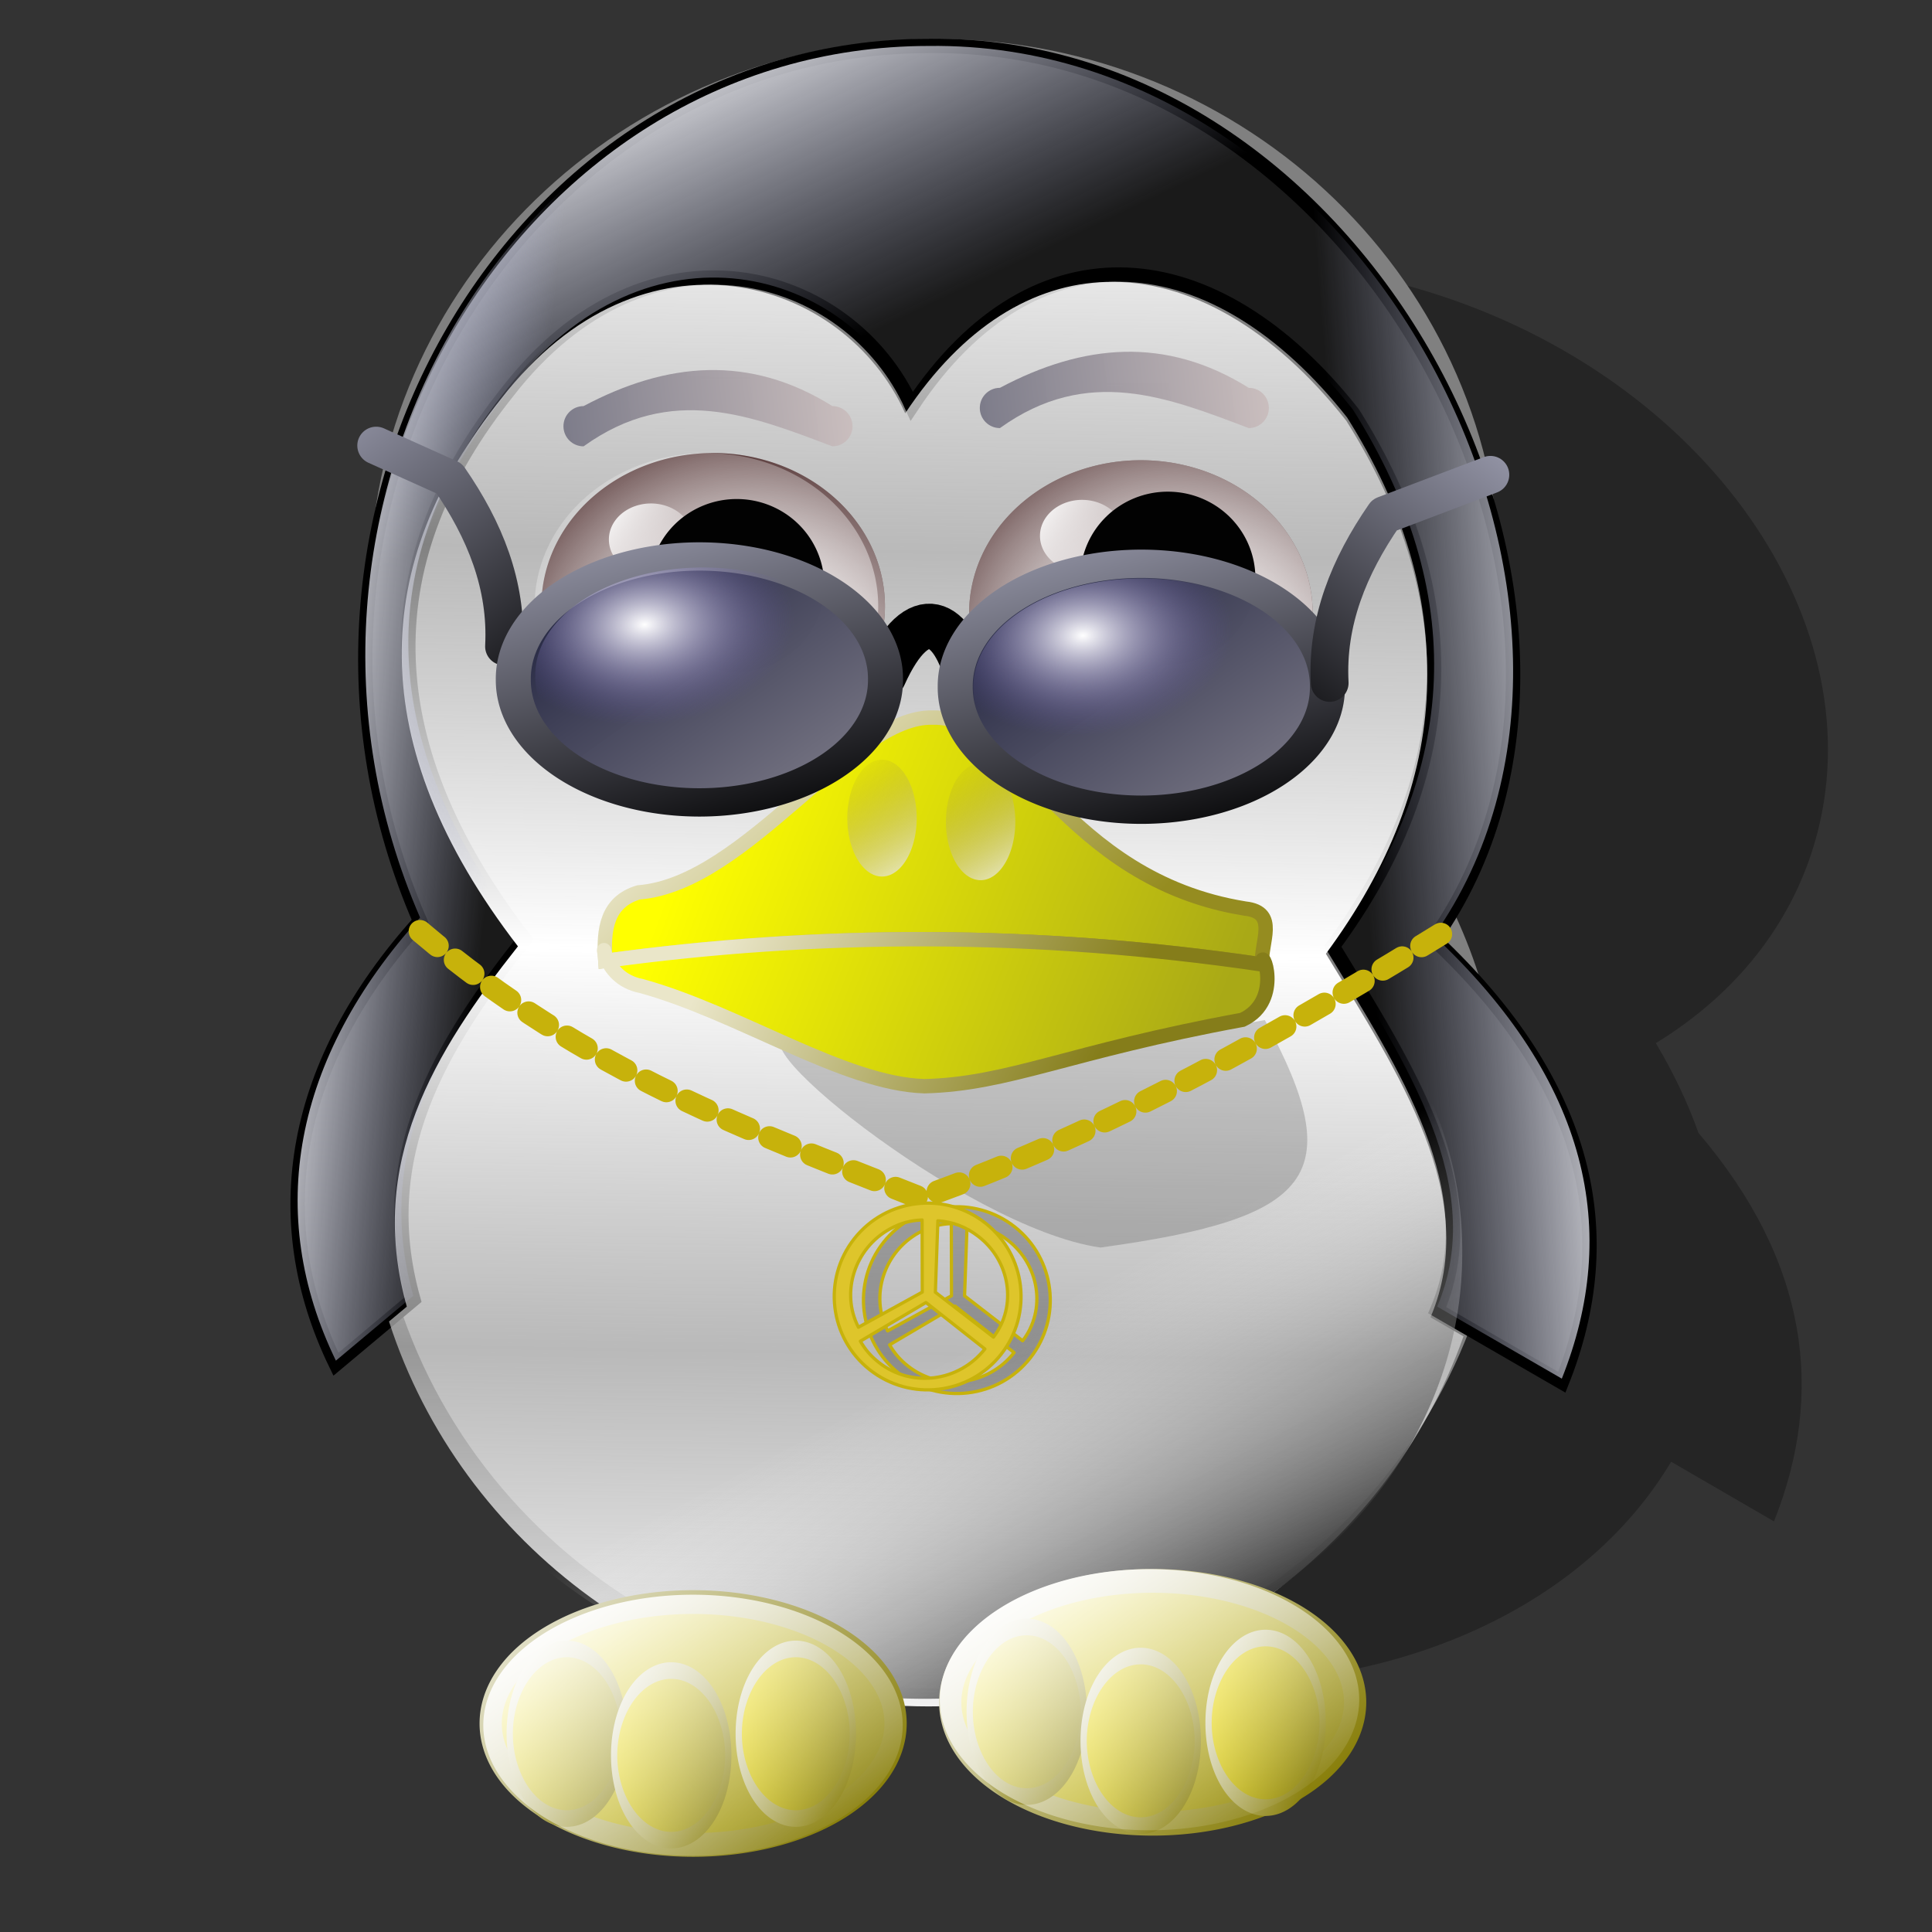 <?xml version="1.0" encoding="UTF-8" standalone="no"?>
<!-- Created with Inkscape (http://www.inkscape.org/) -->
<svg
   xmlns:dc="http://purl.org/dc/elements/1.1/"
   xmlns:cc="http://web.resource.org/cc/"
   xmlns:rdf="http://www.w3.org/1999/02/22-rdf-syntax-ns#"
   xmlns:svg="http://www.w3.org/2000/svg"
   xmlns="http://www.w3.org/2000/svg"
   xmlns:xlink="http://www.w3.org/1999/xlink"
   xmlns:sodipodi="http://sodipodi.sourceforge.net/DTD/sodipodi-0.dtd"
   xmlns:inkscape="http://www.inkscape.org/namespaces/inkscape"
   id="svg2"
   sodipodi:version="0.32"
   inkscape:version="0.44"
   width="256"
   height="256"
   version="1.0"
   sodipodi:docbase="/media/disk-hda3/svg1"
   sodipodi:docname="gnubif2.svg">
  <rect width="100%" height="100%" fill="#333333" stroke="none"/>
  <defs
     id="defs5">
    <linearGradient
       id="linearGradient2883"
       inkscape:collect="always">
      <stop
         id="stop2885"
         offset="0"
         style="stop-color:white;stop-opacity:1" />
      <stop
         id="stop2887"
         offset="1"
         style="stop-color:#5d50a8;stop-opacity:0" />
    </linearGradient>
    <linearGradient
       inkscape:collect="always"
       id="linearGradient2887">
      <stop
         style="stop-color:black;stop-opacity:1;"
         offset="0"
         id="stop2889" />
      <stop
         style="stop-color:#9798aa;stop-opacity:1"
         offset="1"
         id="stop2891" />
    </linearGradient>
    <linearGradient
       inkscape:collect="always"
       id="linearGradient2879">
      <stop
         style="stop-color:#171a37;stop-opacity:1"
         offset="0"
         id="stop2881" />
      <stop
         style="stop-color:#7f7d8a;stop-opacity:0.996"
         offset="1"
         id="stop2883" />
    </linearGradient>
    <linearGradient
       inkscape:collect="always"
       id="linearGradient2865">
      <stop
         style="stop-color:#ececcb;stop-opacity:1"
         offset="0"
         id="stop2867" />
      <stop
         style="stop-color:#9c8b15;stop-opacity:0"
         offset="1"
         id="stop2869" />
    </linearGradient>
    <linearGradient
       inkscape:collect="always"
       id="linearGradient2856">
      <stop
         style="stop-color:#767685;stop-opacity:1"
         offset="0"
         id="stop2858" />
      <stop
         style="stop-color:#cabebe;stop-opacity:0.98"
         offset="1"
         id="stop2860" />
    </linearGradient>
    <linearGradient
       inkscape:collect="always"
       id="linearGradient2928">
      <stop
         style="stop-color:#b2b7db;stop-opacity:0"
         offset="0"
         id="stop2930" />
      <stop
         style="stop-color:white;stop-opacity:1"
         offset="1"
         id="stop2932" />
    </linearGradient>
    <linearGradient
       id="linearGradient2894"
       inkscape:collect="always">
      <stop
         id="stop2896"
         offset="0"
         style="stop-color:black;stop-opacity:1;" />
      <stop
         id="stop2898"
         offset="1"
         style="stop-color:white;stop-opacity:0" />
    </linearGradient>
    <linearGradient
       inkscape:collect="always"
       id="linearGradient2868">
      <stop
         style="stop-color:#e6d617;stop-opacity:1"
         offset="0"
         id="stop2870" />
      <stop
         style="stop-color:#6f680d;stop-opacity:1"
         offset="1"
         id="stop2872" />
    </linearGradient>
    <linearGradient
       inkscape:collect="always"
       id="linearGradient2860">
      <stop
         style="stop-color:#877d07;stop-opacity:1"
         offset="0"
         id="stop2862" />
      <stop
         style="stop-color:#e8e7d6;stop-opacity:1"
         offset="1"
         id="stop2864" />
    </linearGradient>
    <linearGradient
       id="linearGradient2852"
       inkscape:collect="always">
      <stop
         id="stop2854"
         offset="0"
         style="stop-color:#857d1a;stop-opacity:1" />
      <stop
         id="stop2856"
         offset="1"
         style="stop-color:#eae6c9;stop-opacity:1" />
    </linearGradient>
    <linearGradient
       inkscape:collect="always"
       id="linearGradient2840">
      <stop
         style="stop-color:#a9a916;stop-opacity:1"
         offset="0"
         id="stop2842" />
      <stop
         style="stop-color:yellow;stop-opacity:1"
         offset="1"
         id="stop2844" />
    </linearGradient>
    <linearGradient
       inkscape:collect="always"
       id="linearGradient2832">
      <stop
         style="stop-color:#958c20;stop-opacity:1"
         offset="0"
         id="stop2834" />
      <stop
         style="stop-color:#eae6c9;stop-opacity:1"
         offset="1"
         id="stop2836" />
    </linearGradient>
    <linearGradient
       inkscape:collect="always"
       id="linearGradient2814">
      <stop
         style="stop-color:white;stop-opacity:1;"
         offset="0"
         id="stop2816" />
      <stop
         style="stop-color:white;stop-opacity:0;"
         offset="1"
         id="stop2818" />
    </linearGradient>
    <linearGradient
       inkscape:collect="always"
       id="linearGradient2792">
      <stop
         style="stop-color:white;stop-opacity:1"
         offset="0"
         id="stop2794" />
      <stop
         style="stop-color:white;stop-opacity:0"
         offset="1"
         id="stop2796" />
    </linearGradient>
    <linearGradient
       id="linearGradient2782"
       inkscape:collect="always">
      <stop
         id="stop2784"
         offset="0"
         style="stop-color:white;stop-opacity:1" />
      <stop
         id="stop2786"
         offset="1"
         style="stop-color:#e6e6e6;stop-opacity:0.561" />
    </linearGradient>
    <radialGradient
       inkscape:collect="always"
       xlink:href="#linearGradient2792"
       id="radialGradient2798"
       cx="53.818"
       cy="51.515"
       fx="53.818"
       fy="51.515"
       r="12.364"
       gradientTransform="matrix(5.9805e-2,-1.548,1.706,6.589978e-2,-37.285,130.23)"
       gradientUnits="userSpaceOnUse" />
    <radialGradient
       inkscape:collect="always"
       xlink:href="#linearGradient2792"
       id="radialGradient2804"
       gradientUnits="userSpaceOnUse"
       gradientTransform="matrix(5.9805e-2,-1.548,1.706,6.589978e-2,-37.285,130.23)"
       cx="53.818"
       cy="51.515"
       fx="53.818"
       fy="51.515"
       r="12.364" />
    <radialGradient
       inkscape:collect="always"
       xlink:href="#linearGradient2792"
       id="radialGradient2810"
       gradientUnits="userSpaceOnUse"
       gradientTransform="matrix(5.9805e-2,-1.548,1.706,6.589978e-2,-37.285,130.23)"
       cx="55.341"
       cy="49.918"
       fx="55.341"
       fy="49.918"
       r="12.364" />
    <linearGradient
       inkscape:collect="always"
       xlink:href="#linearGradient2814"
       id="linearGradient2820"
       x1="155.394"
       y1="37.576"
       x2="161.455"
       y2="42.424"
       gradientUnits="userSpaceOnUse" />
    <linearGradient
       inkscape:collect="always"
       xlink:href="#linearGradient2814"
       id="linearGradient2824"
       gradientUnits="userSpaceOnUse"
       x1="155.394"
       y1="37.576"
       x2="161.455"
       y2="42.424" />
    <linearGradient
       inkscape:collect="always"
       xlink:href="#linearGradient2860"
       id="linearGradient2866"
       x1="53.547"
       y1="122.191"
       x2="35.456"
       y2="101.713"
       gradientUnits="userSpaceOnUse" />
    <linearGradient
       inkscape:collect="always"
       xlink:href="#linearGradient2868"
       id="linearGradient2874"
       x1="41.339"
       y1="100.728"
       x2="64.008"
       y2="120.727"
       gradientUnits="userSpaceOnUse" />
    <linearGradient
       inkscape:collect="always"
       xlink:href="#linearGradient2868"
       id="linearGradient2878"
       gradientUnits="userSpaceOnUse"
       x1="41.339"
       y1="100.728"
       x2="64.008"
       y2="120.727" />
    <linearGradient
       inkscape:collect="always"
       xlink:href="#linearGradient2860"
       id="linearGradient2880"
       gradientUnits="userSpaceOnUse"
       x1="53.547"
       y1="122.191"
       x2="35.456"
       y2="101.713" />
    <radialGradient
       inkscape:collect="always"
       xlink:href="#linearGradient2792"
       id="radialGradient2906"
       gradientUnits="userSpaceOnUse"
       gradientTransform="matrix(5.9805e-2,-1.548,1.706,6.589978e-2,-37.285,130.23)"
       cx="56.122"
       cy="49.582"
       fx="56.122"
       fy="49.582"
       r="12.364" />
    <linearGradient
       inkscape:collect="always"
       xlink:href="#linearGradient2868"
       id="linearGradient2946"
       gradientUnits="userSpaceOnUse"
       x1="41.339"
       y1="100.728"
       x2="64.008"
       y2="120.727" />
    <linearGradient
       inkscape:collect="always"
       xlink:href="#linearGradient2860"
       id="linearGradient2948"
       gradientUnits="userSpaceOnUse"
       x1="53.547"
       y1="122.191"
       x2="35.456"
       y2="101.713" />
    <linearGradient
       inkscape:collect="always"
       xlink:href="#linearGradient2868"
       id="linearGradient2952"
       gradientUnits="userSpaceOnUse"
       x1="41.339"
       y1="100.728"
       x2="64.008"
       y2="120.727" />
    <linearGradient
       inkscape:collect="always"
       xlink:href="#linearGradient2860"
       id="linearGradient2954"
       gradientUnits="userSpaceOnUse"
       x1="53.547"
       y1="122.191"
       x2="35.456"
       y2="101.713" />
    <linearGradient
       inkscape:collect="always"
       xlink:href="#linearGradient2868"
       id="linearGradient2958"
       gradientUnits="userSpaceOnUse"
       x1="41.339"
       y1="100.728"
       x2="64.008"
       y2="120.727" />
    <linearGradient
       inkscape:collect="always"
       xlink:href="#linearGradient2860"
       id="linearGradient2960"
       gradientUnits="userSpaceOnUse"
       x1="53.547"
       y1="122.191"
       x2="35.456"
       y2="101.713" />
    <linearGradient
       inkscape:collect="always"
       xlink:href="#linearGradient2868"
       id="linearGradient2964"
       gradientUnits="userSpaceOnUse"
       x1="41.339"
       y1="100.728"
       x2="64.008"
       y2="120.727" />
    <linearGradient
       inkscape:collect="always"
       xlink:href="#linearGradient2860"
       id="linearGradient2966"
       gradientUnits="userSpaceOnUse"
       x1="53.547"
       y1="122.191"
       x2="35.456"
       y2="101.713" />
    <linearGradient
       inkscape:collect="always"
       xlink:href="#linearGradient2868"
       id="linearGradient2970"
       gradientUnits="userSpaceOnUse"
       x1="41.339"
       y1="100.728"
       x2="64.008"
       y2="120.727" />
    <linearGradient
       inkscape:collect="always"
       xlink:href="#linearGradient2860"
       id="linearGradient2972"
       gradientUnits="userSpaceOnUse"
       x1="53.547"
       y1="122.191"
       x2="35.456"
       y2="101.713" />
    <linearGradient
       inkscape:collect="always"
       xlink:href="#linearGradient2868"
       id="linearGradient2976"
       gradientUnits="userSpaceOnUse"
       x1="41.339"
       y1="100.728"
       x2="64.008"
       y2="120.727" />
    <linearGradient
       inkscape:collect="always"
       xlink:href="#linearGradient2860"
       id="linearGradient2978"
       gradientUnits="userSpaceOnUse"
       x1="53.547"
       y1="122.191"
       x2="35.456"
       y2="101.713" />
    <linearGradient
       inkscape:collect="always"
       xlink:href="#linearGradient2928"
       id="linearGradient1965"
       gradientUnits="userSpaceOnUse"
       gradientTransform="matrix(1.841,0,0,1.969,1.53,-1.599)"
       x1="98.88"
       y1="76.752"
       x2="117.718"
       y2="75.16" />
    <linearGradient
       inkscape:collect="always"
       xlink:href="#linearGradient2928"
       id="linearGradient1968"
       gradientUnits="userSpaceOnUse"
       gradientTransform="matrix(1.841,0,0,1.969,1.53,-1.599)"
       x1="32.456"
       y1="75.54"
       x2="17.355"
       y2="73.705" />
    <linearGradient
       inkscape:collect="always"
       xlink:href="#linearGradient2928"
       id="linearGradient1971"
       gradientUnits="userSpaceOnUse"
       x1="55.971"
       y1="25.601"
       x2="45.961"
       y2="3.16"
       gradientTransform="matrix(1.841,0,0,1.969,1.53,-1.122)" />
    <linearGradient
       inkscape:collect="always"
       xlink:href="#linearGradient2840"
       id="linearGradient1977"
       gradientUnits="userSpaceOnUse"
       gradientTransform="matrix(1.841,0,0,1.969,-205.4,-7.275)"
       x1="198.917"
       y1="72.507"
       x2="162.028"
       y2="57.541" />
    <linearGradient
       inkscape:collect="always"
       xlink:href="#linearGradient2852"
       id="linearGradient1979"
       gradientUnits="userSpaceOnUse"
       gradientTransform="matrix(1.841,0,0,1.969,-205.4,-7.275)"
       x1="189.266"
       y1="77.286"
       x2="165.179"
       y2="64.092" />
    <linearGradient
       inkscape:collect="always"
       xlink:href="#linearGradient2840"
       id="linearGradient1983"
       gradientUnits="userSpaceOnUse"
       gradientTransform="matrix(1.841,0,0,1.969,-205.4,-7.275)"
       x1="198.917"
       y1="72.507"
       x2="162.028"
       y2="57.541" />
    <linearGradient
       inkscape:collect="always"
       xlink:href="#linearGradient2832"
       id="linearGradient1985"
       gradientUnits="userSpaceOnUse"
       gradientTransform="matrix(1.841,0,0,1.969,-205.4,-7.275)"
       x1="185.133"
       y1="72.113"
       x2="167.739"
       y2="51.49" />
    <linearGradient
       inkscape:collect="always"
       xlink:href="#linearGradient2782"
       id="linearGradient1998"
       gradientUnits="userSpaceOnUse"
       gradientTransform="matrix(1.841,0,0,1.969,-205.4,-7.275)"
       spreadMethod="reflect"
       x1="167.944"
       y1="67.695"
       x2="168.313"
       y2="40.726" />
    <linearGradient
       inkscape:collect="always"
       xlink:href="#linearGradient2894"
       id="linearGradient2002"
       gradientUnits="userSpaceOnUse"
       x1="197.427"
       y1="116.382"
       x2="187.446"
       y2="92.423" />
    <linearGradient
       inkscape:collect="always"
       xlink:href="#linearGradient2856"
       id="linearGradient2854"
       x1="68.818"
       y1="54.788"
       x2="110.061"
       y2="49.732"
       gradientUnits="userSpaceOnUse"
       gradientTransform="translate(2.904,4.355)" />
    <linearGradient
       inkscape:collect="always"
       xlink:href="#linearGradient2856"
       id="linearGradient2864"
       gradientUnits="userSpaceOnUse"
       gradientTransform="translate(58.072,1.936)"
       x1="68.818"
       y1="54.788"
       x2="110.061"
       y2="49.732" />
    <linearGradient
       inkscape:collect="always"
       xlink:href="#linearGradient2792"
       id="linearGradient2857"
       gradientUnits="userSpaceOnUse"
       x1="41.602"
       y1="101.22"
       x2="52.178"
       y2="121.464" />
    <linearGradient
       inkscape:collect="always"
       xlink:href="#linearGradient2792"
       id="linearGradient2861"
       gradientUnits="userSpaceOnUse"
       x1="41.602"
       y1="101.22"
       x2="52.178"
       y2="121.464" />
    <linearGradient
       inkscape:collect="always"
       xlink:href="#linearGradient2865"
       id="linearGradient2871"
       x1="12.582"
       y1="74.042"
       x2="3.388"
       y2="58.556"
       gradientUnits="userSpaceOnUse" />
    <linearGradient
       inkscape:collect="always"
       xlink:href="#linearGradient2865"
       id="linearGradient2875"
       gradientUnits="userSpaceOnUse"
       x1="12.582"
       y1="74.042"
       x2="3.388"
       y2="58.556" />
    <linearGradient
       inkscape:collect="always"
       xlink:href="#linearGradient2879"
       id="linearGradient2885"
       x1="-9.559"
       y1="28.672"
       x2="29.4"
       y2="72.954"
       gradientUnits="userSpaceOnUse" />
    <linearGradient
       inkscape:collect="always"
       xlink:href="#linearGradient2887"
       id="linearGradient2893"
       x1="20.929"
       y1="77.429"
       x2="2.784"
       y2="23.229"
       gradientUnits="userSpaceOnUse" />
    <linearGradient
       inkscape:collect="always"
       xlink:href="#linearGradient2879"
       id="linearGradient2897"
       gradientUnits="userSpaceOnUse"
       x1="-9.559"
       y1="28.672"
       x2="29.4"
       y2="72.954" />
    <linearGradient
       inkscape:collect="always"
       xlink:href="#linearGradient2887"
       id="linearGradient2899"
       gradientUnits="userSpaceOnUse"
       x1="20.929"
       y1="77.429"
       x2="2.784"
       y2="23.229" />
    <linearGradient
       inkscape:collect="always"
       xlink:href="#linearGradient2887"
       id="linearGradient2911"
       x1="84.608"
       y1="88.156"
       x2="53.354"
       y2="46.215"
       gradientUnits="userSpaceOnUse" />
    <linearGradient
       inkscape:collect="always"
       xlink:href="#linearGradient2887"
       id="linearGradient2915"
       gradientUnits="userSpaceOnUse"
       x1="84.608"
       y1="88.156"
       x2="53.354"
       y2="46.215"
       gradientTransform="matrix(-1,0,0,1,242.975,4.839)" />
    <radialGradient
       inkscape:collect="always"
       xlink:href="#linearGradient2883"
       id="radialGradient2881"
       cx="2.729"
       cy="40.582"
       fx="2.729"
       fy="40.582"
       r="24.439"
       gradientTransform="matrix(0.803,-5.915269e-2,3.203032e-2,0.665,-0.763,15.671)"
       gradientUnits="userSpaceOnUse" />
    <radialGradient
       inkscape:collect="always"
       xlink:href="#linearGradient2883"
       id="radialGradient2891"
       gradientUnits="userSpaceOnUse"
       gradientTransform="matrix(0.803,-5.915269e-2,3.203032e-2,0.665,-0.763,15.671)"
       cx="2.729"
       cy="40.582"
       fx="2.729"
       fy="40.582"
       r="24.439" />
  </defs>
  <sodipodi:namedview
     inkscape:window-height="743"
     inkscape:window-width="1016"
     inkscape:pageshadow="2"
     inkscape:pageopacity="0.0"
     guidetolerance="10.0"
     gridtolerance="10.0"
     objecttolerance="10.0"
     borderopacity="1.0"
     bordercolor="#666666"
     pagecolor="#ffffff"
     id="base"
     inkscape:zoom="2.0664062"
     inkscape:cx="128.50813"
     inkscape:cy="128"
     inkscape:window-x="0"
     inkscape:window-y="0"
     inkscape:current-layer="svg2"
     width="256px"
     height="256px" />
  <path
     style="opacity:1;fill:black;fill-opacity:0.27;stroke:#763131;stroke-width:0;stroke-linecap:round;stroke-linejoin:round;stroke-miterlimit:4;stroke-dasharray:none;stroke-dashoffset:0;stroke-opacity:1"
     d="M 163.656 34.781 C 137.246 34.87 114.424 47.889 107.344 69.438 C 104.245 78.869 104.567 88.748 107.656 98.219 C 89.862 104.311 76.121 116.37 70.688 132.906 C 59.911 165.706 85.969 203.736 128.812 217.812 C 167.134 230.403 205.952 219.584 221.438 193.688 L 235.062 201.594 C 241.839 184.594 239.636 167.216 225.062 150.125 C 223.623 146.071 221.715 142.08 219.406 138.219 C 229.15 132.268 236.525 123.703 240.031 113.031 C 249.471 84.299 227.427 51.186 190.812 39.156 C 181.659 36.149 172.46 34.752 163.656 34.781 z "
     id="path2004" />
  <path
     style="fill:gray;fill-opacity:1;stroke:none;stroke-width:4;stroke-linecap:round;stroke-linejoin:bevel;stroke-miterlimit:4;stroke-dasharray:none;stroke-dashoffset:0;stroke-opacity:0.312"
     d="M 123.937,5.153 C 82.553,5.153 48.981,37.758 48.981,77.934 C 48.981,91.393 52.767,103.968 59.335,114.787 C 53.035,125.442 49.441,137.803 49.441,150.962 C 49.441,191.138 83.013,223.743 124.397,223.743 C 165.782,223.743 199.354,191.138 199.354,150.962 C 199.354,137.503 195.568,124.867 188.999,114.048 C 195.3,103.393 198.894,91.094 198.894,77.934 C 198.894,37.758 165.322,5.153 123.937,5.153 z "
     id="path1873" />
  <path
     style="fill:#1a1a1a;fill-rule:evenodd;stroke:black;stroke-width:1.904px;stroke-linecap:butt;stroke-linejoin:miter;stroke-opacity:1"
     d="M 120.819,53.816 C 137.186,29.122 161.15,31.76 179.279,54.77 C 194.483,78.953 193.529,102.496 176.602,125.406 C 186.269,141.315 197.191,157.701 190.436,173.61 L 206.948,183.155 C 214.685,163.746 210.708,143.86 189.989,124.451 C 220.129,81.711 181.587,5.339 123.05,6.089 C 68.402,6.139 32.234,68.093 55.664,122.065 C 38.805,140.755 35.075,161.336 44.508,180.769 L 54.772,172.178 C 49.424,153.135 58.405,138.47 69.498,124.451 C 48.854,97.609 49.846,73.66 67.267,51.907 C 86.012,27.716 112.674,35.682 120.819,53.816 z "
     id="path1878"
     sodipodi:nodetypes="ccccccccccccc" />
  <path
     style="fill:url(#linearGradient1998);fill-opacity:1;stroke:none;stroke-width:4;stroke-linecap:round;stroke-linejoin:bevel;stroke-miterlimit:4;stroke-dasharray:none;stroke-dashoffset:0;stroke-opacity:0.312"
     d="M 146.578,37.356 C 136.951,37.637 127.616,43.191 119.944,54.766 C 111.799,36.633 85.131,28.668 66.387,52.859 C 48.966,74.613 47.986,98.553 68.63,125.395 C 57.537,139.414 48.556,154.093 53.904,173.136 L 51.545,175.105 C 61.08,204.659 89.474,226.107 123.05,226.107 C 155.875,226.107 183.781,205.607 193.922,177.074 L 189.55,174.551 C 196.305,158.642 185.354,142.288 175.686,126.379 C 192.614,103.469 193.594,79.934 178.39,55.751 C 168.759,43.527 157.489,37.037 146.578,37.356 z "
     id="path1882"
     sodipodi:nodetypes="ccccccsccccc" />
  <path
     sodipodi:type="arc"
     style="fill:url(#linearGradient2002);fill-opacity:1;stroke:none;stroke-width:1.6;stroke-linecap:round;stroke-linejoin:bevel;stroke-miterlimit:4;stroke-dasharray:none;stroke-dashoffset:0;stroke-opacity:1"
     id="path2884"
     sodipodi:cx="176.52953"
     sodipodi:cy="89.799522"
     sodipodi:rx="40.858757"
     sodipodi:ry="26.582806"
     d="M 217.388 89.8 A 40.859 26.583 0 1 1  135.671,89.8 A 40.859 26.583 0 1 1  217.388 89.8 z"
     transform="matrix(1.743,0,0,2.217,-185.154,-33.215)" />
  <path
     sodipodi:type="arc"
     style="fill:#421f1f;fill-opacity:1;stroke:none;stroke-width:4;stroke-linecap:round;stroke-linejoin:bevel;stroke-miterlimit:4;stroke-dasharray:none;stroke-dashoffset:0;stroke-opacity:0.312"
     id="path2788"
     sodipodi:cx="49.21212"
     sodipodi:cy="44.242424"
     sodipodi:rx="12.363636"
     sodipodi:ry="10.30303"
     d="M 61.576 44.242 A 12.364 10.303 0 1 1  36.848,44.242 A 12.364 10.303 0 1 1  61.576 44.242 z"
     transform="matrix(1.841,0,0,1.969,3.898,-6.797)" />
  <path
     transform="matrix(1.841,0,0,1.969,3.898,-6.797)"
     d="M 61.576 44.242 A 12.364 10.303 0 1 1  36.848,44.242 A 12.364 10.303 0 1 1  61.576 44.242 z"
     sodipodi:ry="10.30303"
     sodipodi:rx="12.363636"
     sodipodi:cy="44.242424"
     sodipodi:cx="49.21212"
     id="path2790"
     style="fill:url(#radialGradient2798);fill-opacity:1;stroke:none;stroke-width:4;stroke-linecap:round;stroke-linejoin:bevel;stroke-miterlimit:4;stroke-dasharray:none;stroke-dashoffset:0;stroke-opacity:0.312"
     sodipodi:type="arc" />
  <path
     transform="matrix(1.841,0,0,1.969,60.573,-5.843)"
     d="M 61.576 44.242 A 12.364 10.303 0 1 1  36.848,44.242 A 12.364 10.303 0 1 1  61.576 44.242 z"
     sodipodi:ry="10.30303"
     sodipodi:rx="12.363636"
     sodipodi:cy="44.242424"
     sodipodi:cx="49.21212"
     id="path2800"
     style="fill:#421f1f;fill-opacity:1;stroke:none;stroke-width:4;stroke-linecap:round;stroke-linejoin:bevel;stroke-miterlimit:4;stroke-dasharray:none;stroke-dashoffset:0;stroke-opacity:0.312"
     sodipodi:type="arc" />
  <path
     sodipodi:type="arc"
     style="fill:url(#radialGradient2804);fill-opacity:1;stroke:none;stroke-width:4;stroke-linecap:round;stroke-linejoin:bevel;stroke-miterlimit:4;stroke-dasharray:none;stroke-dashoffset:0;stroke-opacity:0.312"
     id="path2802"
     sodipodi:cx="49.21212"
     sodipodi:cy="44.242424"
     sodipodi:rx="12.363636"
     sodipodi:ry="10.30303"
     d="M 61.576 44.242 A 12.364 10.303 0 1 1  36.848,44.242 A 12.364 10.303 0 1 1  61.576 44.242 z"
     transform="matrix(1.841,0,0,1.969,60.573,-5.843)" />
  <path
     transform="matrix(1.841,0,0,1.969,60.573,-5.843)"
     d="M 61.576 44.242 A 12.364 10.303 0 1 1  36.848,44.242 A 12.364 10.303 0 1 1  61.576 44.242 z"
     sodipodi:ry="10.30303"
     sodipodi:rx="12.363636"
     sodipodi:cy="44.242424"
     sodipodi:cx="49.21212"
     id="path2806"
     style="fill:url(#radialGradient2906);fill-opacity:1;stroke:none;stroke-width:4;stroke-linecap:round;stroke-linejoin:bevel;stroke-miterlimit:4;stroke-dasharray:none;stroke-dashoffset:0;stroke-opacity:0.312"
     sodipodi:type="arc" />
  <path
     sodipodi:type="arc"
     style="fill:url(#radialGradient2810);fill-opacity:1;stroke:none;stroke-width:4;stroke-linecap:round;stroke-linejoin:bevel;stroke-miterlimit:4;stroke-dasharray:none;stroke-dashoffset:0;stroke-opacity:0.312"
     id="path2808"
     sodipodi:cx="49.21212"
     sodipodi:cy="44.242424"
     sodipodi:rx="12.363636"
     sodipodi:ry="10.30303"
     d="M 61.576 44.242 A 12.364 10.303 0 1 1  36.848,44.242 A 12.364 10.303 0 1 1  61.576 44.242 z"
     transform="matrix(1.841,0,0,1.969,3.005,-6.797)" />
  <path
     sodipodi:type="arc"
     style="fill:url(#linearGradient2820);fill-opacity:1;stroke:none;stroke-width:4;stroke-linecap:round;stroke-linejoin:bevel;stroke-miterlimit:4;stroke-dasharray:none;stroke-dashoffset:0;stroke-opacity:0.312"
     id="path2812"
     sodipodi:cx="158.42424"
     sodipodi:cy="40"
     sodipodi:rx="3.030303"
     sodipodi:ry="2.4242425"
     d="M 161.455 40 A 3.03 2.424 0 1 1  155.394,40 A 3.03 2.424 0 1 1  161.455 40 z"
     transform="matrix(1.841,0,0,1.969,-205.4,-7.275)" />
  <path
     d="M 161.455 40 A 3.03 2.424 0 1 1  155.394,40 A 3.03 2.424 0 1 1  161.455 40 z"
     sodipodi:ry="2.4242425"
     sodipodi:rx="3.030303"
     sodipodi:cy="40"
     sodipodi:cx="158.42424"
     id="path2822"
     style="fill:url(#linearGradient2824);fill-opacity:1;stroke:none;stroke-width:4;stroke-linecap:round;stroke-linejoin:bevel;stroke-miterlimit:4;stroke-dasharray:none;stroke-dashoffset:0;stroke-opacity:0.312"
     sodipodi:type="arc"
     transform="matrix(1.841,0,0,1.969,-148.278,-7.752)" />
  <path
     sodipodi:type="arc"
     style="fill:#020202;fill-opacity:1;stroke:none;stroke-width:4;stroke-linecap:round;stroke-linejoin:bevel;stroke-miterlimit:4;stroke-dasharray:none;stroke-dashoffset:0;stroke-opacity:0.312"
     id="path2826"
     sodipodi:cx="47.515152"
     sodipodi:cy="48.242424"
     sodipodi:rx="6.3030305"
     sodipodi:ry="5.818182"
     d="M 53.818 48.242 A 6.303 5.818 0 1 1  41.212,48.242 A 6.303 5.818 0 1 1  53.818 48.242 z"
     transform="matrix(1.841,0,0,1.969,10.145,-17.41)" />
  <path
     transform="matrix(1.841,0,0,1.969,67.267,-18.385)"
     d="M 53.818 48.242 A 6.303 5.818 0 1 1  41.212,48.242 A 6.303 5.818 0 1 1  53.818 48.242 z"
     sodipodi:ry="5.818182"
     sodipodi:rx="6.3030305"
     sodipodi:cy="48.242424"
     sodipodi:cx="47.515152"
     id="path2828"
     style="fill:#020202;fill-opacity:1;stroke:none;stroke-width:4;stroke-linecap:round;stroke-linejoin:bevel;stroke-miterlimit:4;stroke-dasharray:none;stroke-dashoffset:0;stroke-opacity:0.312"
     sodipodi:type="arc" />
  <path
     style="fill:url(#linearGradient1983);fill-opacity:1;fill-rule:evenodd;stroke:url(#linearGradient1985);stroke-width:1.904px;stroke-linecap:butt;stroke-linejoin:miter;stroke-opacity:1"
     d="M 80.209,127.315 C 108.278,123.462 137.228,123.376 167.23,127.792 C 166.997,124.889 169.47,120.873 164.999,120.394 C 140.805,116.505 134.824,94.801 123.585,95.083 C 112.874,94.764 98.951,117.132 84.615,118.246 C 80.452,119.49 79.897,123.082 80.209,127.315 z "
     id="path2830"
     sodipodi:nodetypes="cccccc" />
  <path
     style="fill:black;fill-opacity:0.175;fill-rule:evenodd;stroke:none;stroke-width:1px;stroke-linecap:butt;stroke-linejoin:miter;stroke-opacity:1"
     d="M 145.817,165.306 C 173.887,161.453 178.913,155.94 167.593,135.158 C 150.232,138.689 117.475,136.619 105.823,137.726 C 94.042,134.994 127.598,162.711 145.817,165.306 z "
     id="path2882"
     sodipodi:nodetypes="cccc" />
  <path
     sodipodi:nodetypes="cccccc"
     id="path2848"
     d="M 80.209,127.315 C 108.278,123.462 137.228,123.376 167.23,127.792 C 166.997,124.889 170.195,132.503 164.636,135.126 C 141.53,139.377 133.737,143.646 122.497,143.929 C 111.786,143.61 97.863,134.189 84.977,130.651 C 79.365,129.569 79.897,123.082 80.209,127.315 z "
     style="fill:url(#linearGradient1977);fill-opacity:1;fill-rule:evenodd;stroke:url(#linearGradient1979);stroke-width:1.904px;stroke-linecap:butt;stroke-linejoin:miter;stroke-opacity:1" />
  <path
     transform="matrix(1.841,0,0,1.969,67.909,5.518)"
     d="M 60.648 111.755 A 14.571 8.172 0 1 1  31.506,111.755 A 14.571 8.172 0 1 1  60.648 111.755 z"
     sodipodi:ry="8.171751"
     sodipodi:rx="14.571316"
     sodipodi:cy="111.75495"
     sodipodi:cx="46.076862"
     id="path2876"
     style="fill:url(#linearGradient2878);fill-opacity:1;stroke:url(#linearGradient2880);stroke-width:1.6;stroke-linecap:round;stroke-linejoin:bevel;stroke-miterlimit:4;stroke-dasharray:none;stroke-dashoffset:0;stroke-opacity:1"
     sodipodi:type="arc" />
  <path
     sodipodi:type="arc"
     style="fill:url(#linearGradient2874);fill-opacity:1;stroke:url(#linearGradient2866);stroke-width:1.6;stroke-linecap:round;stroke-linejoin:bevel;stroke-miterlimit:4;stroke-dasharray:none;stroke-dashoffset:0;stroke-opacity:1"
     id="path2858"
     sodipodi:cx="46.076862"
     sodipodi:cy="111.75495"
     sodipodi:rx="14.571316"
     sodipodi:ry="8.171751"
     d="M 60.648 111.755 A 14.571 8.172 0 1 1  31.506,111.755 A 14.571 8.172 0 1 1  60.648 111.755 z"
     transform="matrix(1.841,0,0,1.969,7.016,8.326)" />
  <path
     sodipodi:nodetypes="ccccccccccccc"
     id="path2926"
     d="M 120.819,53.816 C 137.186,29.122 161.15,31.76 179.279,54.77 C 194.483,78.953 193.529,102.496 176.602,125.406 C 186.269,141.315 197.191,157.701 190.436,173.61 L 206.948,183.155 C 214.685,163.746 210.708,143.86 189.989,124.451 C 220.129,81.711 181.587,5.339 123.05,6.089 C 68.402,6.139 32.234,68.093 55.664,122.065 C 38.805,140.755 35.075,161.336 44.508,180.769 L 54.772,172.178 C 49.424,153.135 58.405,138.47 69.498,124.451 C 48.854,97.609 49.846,73.66 67.267,51.907 C 86.012,27.716 112.674,35.682 120.819,53.816 z "
     style="fill:url(#linearGradient1971);fill-opacity:1;fill-rule:evenodd;stroke:none;stroke-width:0;stroke-linecap:butt;stroke-linejoin:miter;stroke-miterlimit:4;stroke-dasharray:none;stroke-opacity:1" />
  <path
     style="fill:url(#linearGradient1968);fill-opacity:1;fill-rule:evenodd;stroke:none;stroke-width:0;stroke-linecap:butt;stroke-linejoin:miter;stroke-miterlimit:4;stroke-dasharray:none;stroke-opacity:1"
     d="M 120.819,53.338 C 137.186,28.645 161.15,31.283 179.279,54.293 C 194.483,78.476 193.529,102.018 176.602,124.929 C 186.269,140.837 197.191,157.224 190.436,173.133 L 206.948,182.678 C 214.685,163.269 210.708,143.383 189.989,123.974 C 220.129,81.233 181.587,4.862 123.05,5.612 C 68.402,5.662 32.234,67.616 55.664,121.588 C 38.805,140.277 35.075,160.859 44.508,180.292 L 54.772,171.701 C 49.424,152.658 58.405,137.993 69.498,123.974 C 48.854,97.132 49.846,73.183 67.267,51.429 C 86.012,27.238 112.674,35.205 120.819,53.338 z "
     id="path2936"
     sodipodi:nodetypes="ccccccccccccc" />
  <path
     style="fill:none;fill-rule:evenodd;stroke:black;stroke-width:6;stroke-linecap:round;stroke-linejoin:round;stroke-opacity:1;stroke-miterlimit:4;stroke-dasharray:none"
     d="M 117.112,89.527 C 121.683,79.356 126.374,82.265 128.242,90.011"
     id="path2901"
     sodipodi:nodetypes="cc" />
  <path
     style="fill:none;fill-rule:evenodd;stroke:url(#linearGradient2911);stroke-width:5;stroke-linecap:round;stroke-linejoin:round;stroke-opacity:1;stroke-miterlimit:4;stroke-dasharray:none"
     d="M 66.783,85.656 C 67.21,77.524 64.246,70.24 59.524,63.395 L 49.845,59.04"
     id="path2903"
     sodipodi:nodetypes="ccc" />
  <path
     sodipodi:nodetypes="ccccccccccccc"
     id="path2940"
     d="M 120.819,53.338 C 137.186,28.645 161.15,31.283 179.279,54.293 C 194.483,78.476 193.529,102.018 176.602,124.929 C 186.269,140.837 197.191,157.224 190.436,173.133 L 206.948,182.678 C 214.685,163.269 210.708,143.383 189.989,123.974 C 220.129,81.233 181.587,4.862 123.05,5.612 C 68.402,5.662 32.234,67.616 55.664,121.588 C 38.805,140.277 35.075,160.859 44.508,180.292 L 54.772,171.701 C 49.424,152.658 58.405,137.993 69.498,123.974 C 48.854,97.132 49.846,73.183 67.267,51.429 C 86.012,27.238 112.674,35.205 120.819,53.338 z "
     style="fill:url(#linearGradient1965);fill-opacity:1;fill-rule:evenodd;stroke:none;stroke-width:0;stroke-linecap:butt;stroke-linejoin:miter;stroke-miterlimit:4;stroke-dasharray:none;stroke-opacity:1" />
  <path
     transform="matrix(0.519,0,0,1.375,51.19,76.066)"
     d="M 60.648 111.755 A 14.571 8.172 0 1 1  31.506,111.755 A 14.571 8.172 0 1 1  60.648 111.755 z"
     sodipodi:ry="8.171751"
     sodipodi:rx="14.571316"
     sodipodi:cy="111.75495"
     sodipodi:cx="46.076862"
     id="path2944"
     style="fill:url(#linearGradient2946);fill-opacity:1;stroke:url(#linearGradient2948);stroke-width:1.6;stroke-linecap:round;stroke-linejoin:bevel;stroke-miterlimit:4;stroke-dasharray:none;stroke-dashoffset:0;stroke-opacity:1"
     sodipodi:type="arc" />
  <path
     sodipodi:type="arc"
     style="fill:url(#linearGradient2952);fill-opacity:1;stroke:url(#linearGradient2954);stroke-width:1.6;stroke-linecap:round;stroke-linejoin:bevel;stroke-miterlimit:4;stroke-dasharray:none;stroke-dashoffset:0;stroke-opacity:1"
     id="path2950"
     sodipodi:cx="46.076862"
     sodipodi:cy="111.75495"
     sodipodi:rx="14.571316"
     sodipodi:ry="8.171751"
     d="M 60.648 111.755 A 14.571 8.172 0 1 1  31.506,111.755 A 14.571 8.172 0 1 1  60.648 111.755 z"
     transform="matrix(0.519,0,0,1.375,81.536,76.066)" />
  <path
     transform="matrix(0.519,0,0,1.375,65.024,78.93)"
     d="M 60.648 111.755 A 14.571 8.172 0 1 1  31.506,111.755 A 14.571 8.172 0 1 1  60.648 111.755 z"
     sodipodi:ry="8.171751"
     sodipodi:rx="14.571316"
     sodipodi:cy="111.75495"
     sodipodi:cx="46.076862"
     id="path2956"
     style="fill:url(#linearGradient2958);fill-opacity:1;stroke:url(#linearGradient2960);stroke-width:1.6;stroke-linecap:round;stroke-linejoin:bevel;stroke-miterlimit:4;stroke-dasharray:none;stroke-dashoffset:0;stroke-opacity:1"
     sodipodi:type="arc" />
  <path
     sodipodi:type="arc"
     style="fill:url(#linearGradient2964);fill-opacity:1;stroke:url(#linearGradient2966);stroke-width:1.6;stroke-linecap:round;stroke-linejoin:bevel;stroke-miterlimit:4;stroke-dasharray:none;stroke-dashoffset:0;stroke-opacity:1"
     id="path2962"
     sodipodi:cx="46.076862"
     sodipodi:cy="111.75495"
     sodipodi:rx="14.571316"
     sodipodi:ry="8.171751"
     d="M 60.648 111.755 A 14.571 8.172 0 1 1  31.506,111.755 A 14.571 8.172 0 1 1  60.648 111.755 z"
     transform="matrix(0.519,0,0,1.375,112.14,73.156)" />
  <path
     transform="matrix(0.519,0,0,1.375,143.787,74.621)"
     d="M 60.648 111.755 A 14.571 8.172 0 1 1  31.506,111.755 A 14.571 8.172 0 1 1  60.648 111.755 z"
     sodipodi:ry="8.171751"
     sodipodi:rx="14.571316"
     sodipodi:cy="111.75495"
     sodipodi:cx="46.076862"
     id="path2968"
     style="fill:url(#linearGradient2970);fill-opacity:1;stroke:url(#linearGradient2972);stroke-width:1.6;stroke-linecap:round;stroke-linejoin:bevel;stroke-miterlimit:4;stroke-dasharray:none;stroke-dashoffset:0;stroke-opacity:1"
     sodipodi:type="arc" />
  <path
     sodipodi:type="arc"
     style="fill:url(#linearGradient2976);fill-opacity:1;stroke:url(#linearGradient2978);stroke-width:1.6;stroke-linecap:round;stroke-linejoin:bevel;stroke-miterlimit:4;stroke-dasharray:none;stroke-dashoffset:0;stroke-opacity:1"
     id="path2974"
     sodipodi:cx="46.076862"
     sodipodi:cy="111.75495"
     sodipodi:rx="14.571316"
     sodipodi:ry="8.171751"
     d="M 60.648 111.755 A 14.571 8.172 0 1 1  31.506,111.755 A 14.571 8.172 0 1 1  60.648 111.755 z"
     transform="matrix(0.519,0,0,1.375,127.237,77.007)" />
  <path
     style="fill:url(#linearGradient2854);fill-opacity:1"
     d="M 77.328,53.81 C 88.318,47.968 99.308,46.932 110.298,53.81 C 111.775,53.81 112.964,54.999 112.964,56.477 C 112.964,57.954 111.775,59.143 110.298,59.143 C 99.618,55.103 88.961,50.779 77.328,59.143 C 75.851,59.143 74.661,57.954 74.661,56.477 C 74.661,54.999 75.851,53.81 77.328,53.81 z "
     id="rect1958"
     sodipodi:nodetypes="ccsccsc" />
  <path
     sodipodi:nodetypes="ccsccsc"
     id="path2862"
     d="M 132.496,51.39 C 143.486,45.548 154.476,44.512 165.466,51.39 C 166.943,51.39 168.132,52.58 168.132,54.057 C 168.132,55.534 166.943,56.724 165.466,56.724 C 154.787,52.684 144.129,48.359 132.496,56.724 C 131.019,56.724 129.829,55.534 129.829,54.057 C 129.829,52.58 131.019,51.39 132.496,51.39 z "
     style="fill:url(#linearGradient2864);fill-opacity:1" />
  <path
     transform="matrix(1.907,0,0,2.117,3.956,-7.978)"
     d="M 60.648 111.755 A 14.571 8.172 0 1 1  31.506,111.755 A 14.571 8.172 0 1 1  60.648 111.755 z"
     sodipodi:ry="8.171751"
     sodipodi:rx="14.571316"
     sodipodi:cy="111.75495"
     sodipodi:cx="46.076862"
     id="path1965"
     style="fill:url(#linearGradient2857);fill-opacity:1;stroke:none;stroke-width:1.6;stroke-linecap:round;stroke-linejoin:bevel;stroke-miterlimit:4;stroke-dasharray:none;stroke-dashoffset:0;stroke-opacity:1"
     sodipodi:type="arc" />
  <path
     sodipodi:type="arc"
     style="fill:url(#linearGradient2861);fill-opacity:1;stroke:none;stroke-width:1.6;stroke-linecap:round;stroke-linejoin:bevel;stroke-miterlimit:4;stroke-dasharray:none;stroke-dashoffset:0;stroke-opacity:1"
     id="path2859"
     sodipodi:cx="46.076862"
     sodipodi:cy="111.75495"
     sodipodi:rx="14.571316"
     sodipodi:ry="8.171751"
     d="M 60.648 111.755 A 14.571 8.172 0 1 1  31.506,111.755 A 14.571 8.172 0 1 1  60.648 111.755 z"
     transform="matrix(1.907,0,0,2.117,64.447,-11.365)" />
  <path
     sodipodi:type="arc"
     style="opacity:1;fill:url(#linearGradient2871);fill-opacity:1;stroke:none;stroke-width:0;stroke-linecap:round;stroke-linejoin:round;stroke-miterlimit:4;stroke-dasharray:none;stroke-dashoffset:0;stroke-opacity:1"
     id="path2863"
     sodipodi:cx="7.9848771"
     sodipodi:cy="66.298676"
     sodipodi:rx="4.5973535"
     sodipodi:ry="7.7429113"
     d="M 12.582 66.299 A 4.597 7.743 0 1 1  3.388,66.299 A 4.597 7.743 0 1 1  12.582 66.299 z"
     transform="translate(108.885,42.102)" />
  <path
     transform="translate(121.951,42.586)"
     d="M 12.582 66.299 A 4.597 7.743 0 1 1  3.388,66.299 A 4.597 7.743 0 1 1  12.582 66.299 z"
     sodipodi:ry="7.7429113"
     sodipodi:rx="4.5973535"
     sodipodi:cy="66.298676"
     sodipodi:cx="7.9848771"
     id="path2873"
     style="opacity:1;fill:url(#linearGradient2875);fill-opacity:1;stroke:none;stroke-width:0;stroke-linecap:round;stroke-linejoin:round;stroke-miterlimit:4;stroke-dasharray:none;stroke-dashoffset:0;stroke-opacity:1"
     sodipodi:type="arc" />
  <path
     sodipodi:type="arc"
     style="opacity:1;fill:url(#linearGradient2885);fill-opacity:1;stroke:url(#linearGradient2893);stroke-width:4.6;stroke-linecap:round;stroke-linejoin:round;stroke-miterlimit:4;stroke-dasharray:none;stroke-dashoffset:0;stroke-opacity:1"
     id="path2877"
     sodipodi:cx="10.404537"
     sodipodi:cy="50.812851"
     sodipodi:rx="24.438564"
     sodipodi:ry="19.841209"
     d="M 34.843 50.813 A 24.439 19.841 0 1 1  -14.034,50.813 A 24.439 19.841 0 1 1  34.843 50.813 z"
     transform="matrix(1.009,0,0,0.816,82.177,48.566)" />
  <path
     transform="matrix(1.009,0,0,0.816,140.733,49.534)"
     d="M 34.843 50.813 A 24.439 19.841 0 1 1  -14.034,50.813 A 24.439 19.841 0 1 1  34.843 50.813 z"
     sodipodi:ry="19.841209"
     sodipodi:rx="24.438564"
     sodipodi:cy="50.812851"
     sodipodi:cx="10.404537"
     id="path2895"
     style="opacity:1;fill:url(#linearGradient2897);fill-opacity:1;stroke:url(#linearGradient2899);stroke-width:4.6;stroke-linecap:round;stroke-linejoin:round;stroke-miterlimit:4;stroke-dasharray:none;stroke-dashoffset:0;stroke-opacity:1"
     sodipodi:type="arc" />
  <path
     sodipodi:nodetypes="ccc"
     id="path2913"
     d="M 176.192,90.495 C 175.764,82.363 178.729,75.079 183.451,68.234 L 197.485,62.911"
     style="fill:none;fill-rule:evenodd;stroke:url(#linearGradient2915);stroke-width:5;stroke-linecap:round;stroke-linejoin:round;stroke-miterlimit:4;stroke-dasharray:none;stroke-opacity:1" />
  <path
     sodipodi:type="arc"
     style="opacity:1;fill:url(#radialGradient2881);fill-opacity:1;stroke:none;stroke-width:4.6;stroke-linecap:round;stroke-linejoin:round;stroke-miterlimit:4;stroke-dasharray:none;stroke-dashoffset:0;stroke-opacity:1"
     id="path1993"
     sodipodi:cx="10.404537"
     sodipodi:cy="50.812851"
     sodipodi:rx="22.039883"
     sodipodi:ry="17.467976"
     d="M 32.444 50.813 A 22.04 17.468 0 1 1  -11.635,50.813 A 22.04 17.468 0 1 1  32.444 50.813 z"
     transform="matrix(1.009,0,0,0.816,140.733,49.534)" />
  <path
     transform="matrix(1.009,0,0,0.816,82.661,48.082)"
     d="M 32.444 50.813 A 22.04 17.468 0 1 1  -11.635,50.813 A 22.04 17.468 0 1 1  32.444 50.813 z"
     sodipodi:ry="17.467976"
     sodipodi:rx="22.039883"
     sodipodi:cy="50.812851"
     sodipodi:cx="10.404537"
     id="path2889"
     style="opacity:1;fill:url(#radialGradient2891);fill-opacity:1;stroke:none;stroke-width:4.6;stroke-linecap:round;stroke-linejoin:round;stroke-miterlimit:4;stroke-dasharray:none;stroke-dashoffset:0;stroke-opacity:1"
     sodipodi:type="arc" />
  <path
     style="fill:none;fill-rule:evenodd;stroke:#c7b20b;stroke-width:3;stroke-linecap:round;stroke-linejoin:round;stroke-opacity:1;stroke-miterlimit:4;stroke-dasharray:3,3;stroke-dashoffset:0"
     d="M 55.652,123.403 C 77.752,142.15 99.851,149.955 121.951,158.73 C 147.245,149.795 170.343,136.467 193.089,122.435"
     id="path2000"
     sodipodi:nodetypes="ccc" />
  <path
     id="path2902"
     d="M 134.447,162.556 C 129.08,158.326 121.3,159.248 117.07,164.614 C 112.84,169.98 113.761,177.761 119.128,181.991 C 124.494,186.221 132.285,185.307 136.515,179.941 C 140.745,174.575 139.813,166.786 134.447,162.556 z M 133.507,164.313 C 137.761,167.596 138.658,173.572 135.508,177.659 L 127.811,171.712 L 128.143,162.241 C 130.171,162.39 131.876,163.054 133.507,164.313 z M 126.055,162.134 L 126.078,171.697 L 117.618,176.353 C 115.24,171.737 117.11,165.901 121.777,163.329 C 123.169,162.562 124.493,162.197 126.055,162.134 z M 126.566,173.074 L 134.374,179.228 C 130.92,183.61 124.624,184.407 120.312,181.009 C 119.281,180.196 118.531,179.338 117.875,178.198 L 126.566,173.074 z "
     style="opacity:1;fill:black;fill-opacity:0.243;stroke:#c7b20b;stroke-width:0.43;stroke-linecap:round;stroke-linejoin:round;stroke-miterlimit:4;stroke-dasharray:none;stroke-dashoffset:0;stroke-opacity:1" />
  <path
     style="opacity:1;fill:#dec52b;fill-opacity:1;stroke:#c7b20b;stroke-width:0.43;stroke-linecap:round;stroke-linejoin:round;stroke-miterlimit:4;stroke-dasharray:none;stroke-dashoffset:0;stroke-opacity:1"
     d="M 130.575,162.072 C 125.209,157.842 117.428,158.764 113.198,164.13 C 108.968,169.496 109.89,177.277 115.256,181.507 C 120.623,185.737 128.414,184.823 132.644,179.457 C 136.873,174.091 135.941,166.302 130.575,162.072 z M 129.635,163.829 C 133.889,167.112 134.786,173.088 131.637,177.175 L 123.94,171.228 L 124.272,161.757 C 126.3,161.906 128.004,162.57 129.635,163.829 z M 122.184,161.65 L 122.207,171.213 L 113.747,175.869 C 111.369,171.253 113.238,165.418 117.906,162.846 C 119.298,162.078 120.621,161.713 122.184,161.65 z M 122.695,172.59 L 130.503,178.745 C 127.049,183.126 120.753,183.923 116.441,180.525 C 115.41,179.712 114.66,178.855 114.004,177.714 L 122.695,172.59 z "
     id="path2890" />
</svg>
